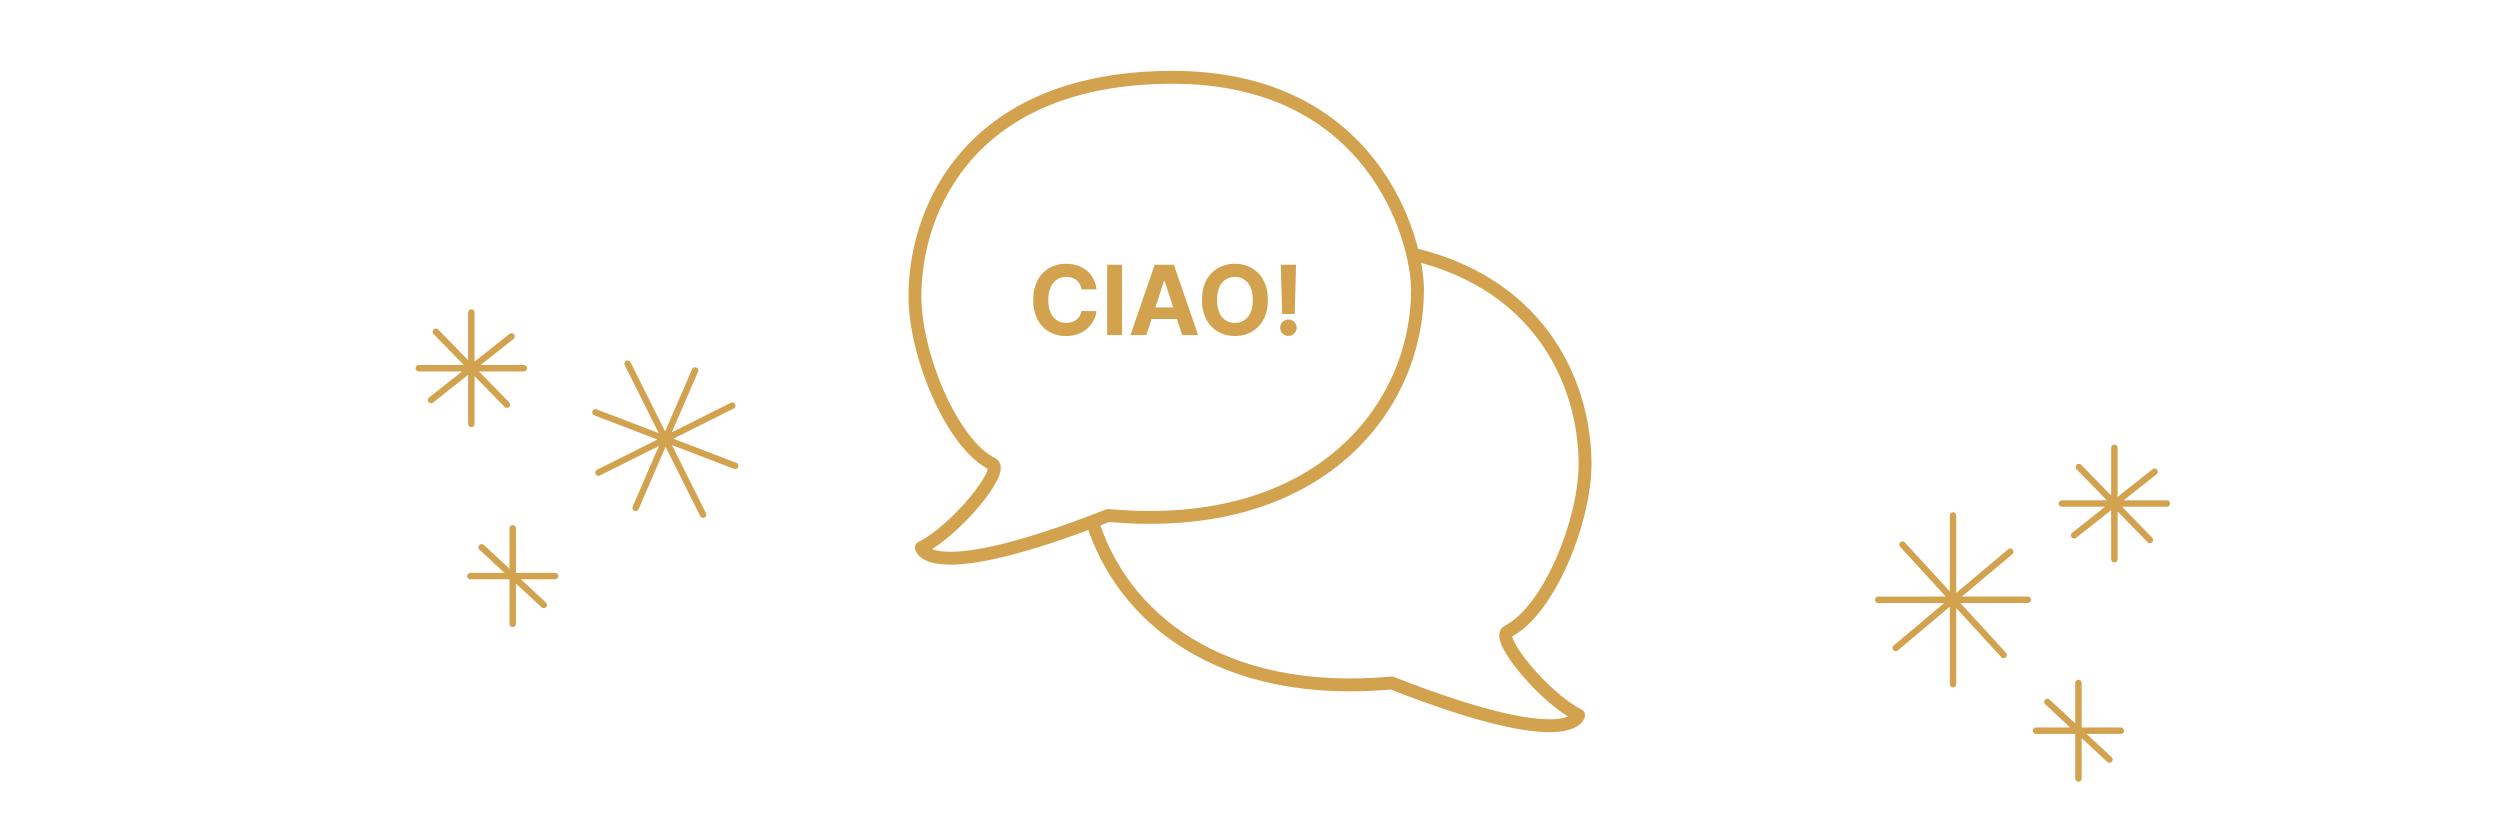 <svg width="776" height="256" viewBox="0 0 776 256" fill="none" xmlns="http://www.w3.org/2000/svg">
  <path stroke="#D2A24F" stroke-linecap="round" stroke-linejoin="round" stroke-width="4" d="M438.87 78.95C479.37 88.7 492 120.55 492 144c0 18-11.35 45.68-24 52-4 2 11.33 20.67 22 26 0 0-2 12-58-10-53.84 4.9-83.72-20.82-92.9-50m-53.1 8c10.67-5.33 26-24 22-26-12.65-6.32-24-34-24-52 0-28 18-68 80-68s76 50 76 66c0 36-30 76-96 70-56 22-58 10-58 10Z"/>
  <path fill="#D2A24F" d="M340.36 89.82h-4.67a4.55 4.55 0 0 0-.52-1.6 4.1 4.1 0 0 0-2.44-1.99 5.46 5.46 0 0 0-1.74-.27c-1.13 0-2.1.28-2.95.85a5.38 5.38 0 0 0-1.95 2.42 9.62 9.62 0 0 0-.69 3.86c0 1.56.23 2.86.7 3.92a5.31 5.31 0 0 0 1.95 2.4c.84.54 1.81.8 2.91.8.62 0 1.2-.07 1.72-.24a4.1 4.1 0 0 0 2.44-1.88c.27-.45.47-.97.57-1.55l4.67.02a8.7 8.7 0 0 1-5.71 7.1c-1.1.43-2.36.64-3.76.64a10.3 10.3 0 0 1-5.22-1.32 9.37 9.37 0 0 1-3.62-3.83 12.84 12.84 0 0 1-1.32-6.06c0-2.38.44-4.4 1.34-6.07a9.35 9.35 0 0 1 3.64-3.82 10.21 10.21 0 0 1 5.18-1.32c1.26 0 2.43.18 3.51.54a9 9 0 0 1 2.9 1.55 8 8 0 0 1 2.04 2.48c.53.98.87 2.1 1.02 3.37Zm7.92-7.64V104h-4.61V82.18h4.61Zm7.56 21.82h-4.95l7.53-21.82h5.95l7.52 21.82h-4.94l-5.47-16.83h-.17L355.84 104Zm-.31-8.58h11.67v3.6h-11.67v-3.6Zm38.01-2.33c0 2.38-.45 4.4-1.35 6.07a9.4 9.4 0 0 1-3.67 3.83 10.35 10.35 0 0 1-5.2 1.3c-1.94 0-3.68-.43-5.22-1.31a9.4 9.4 0 0 1-3.65-3.83 12.67 12.67 0 0 1-1.34-6.06c0-2.38.44-4.4 1.34-6.07a9.33 9.33 0 0 1 3.65-3.82 10.33 10.33 0 0 1 5.22-1.32c1.93 0 3.66.44 5.2 1.32a9.31 9.31 0 0 1 3.67 3.82c.9 1.67 1.35 3.7 1.35 6.07Zm-4.68 0a9.8 9.8 0 0 0-.69-3.9 5.27 5.27 0 0 0-1.93-2.4 5.19 5.19 0 0 0-2.92-.83c-1.11 0-2.08.28-2.92.82a5.34 5.34 0 0 0-1.93 2.41 9.9 9.9 0 0 0-.69 3.9c0 1.54.23 2.84.69 3.9a5.34 5.34 0 0 0 1.93 2.4c.84.55 1.8.83 2.92.83a5.2 5.2 0 0 0 2.92-.82 5.27 5.27 0 0 0 1.93-2.41c.46-1.06.7-2.36.7-3.9Zm13.44-10.9-.42 15.27h-3.9l-.43-15.28h4.75Zm-2.37 22.09c-.7 0-1.3-.25-1.81-.75-.5-.5-.75-1.1-.75-1.81 0-.7.25-1.3.75-1.79.5-.5 1.1-.75 1.81-.75.68 0 1.27.25 1.78.75a2.44 2.44 0 0 1 .4 3.08 2.5 2.5 0 0 1-2.18 1.27Z"/>
  <path stroke="#D2A24F" stroke-linecap="round" stroke-linejoin="round" stroke-miterlimit="1.5" stroke-width="2" d="M656.3 139v34.58M640 156.3h32.6m-28.78 9.86 24.96-19.73m-23.48-1.45 22.02 22.62m-61.1-7.6v52.37M583 186.18l46.44-.02m-41 14.97 35.55-29.89m-33.45-2.19 31.37 34.24"/>
  <g stroke="#D2A24F" stroke-linecap="round" stroke-linejoin="round" stroke-miterlimit="1.5" stroke-width="2" clip-path="url(#a)">
    <path d="m194.82 112.9 23.42 46.84m-32.48-13.04 41.53-20.79m-29.98 31.73L215.74 115m-30.9 13 43.37 16.6"/>
  </g>
  <path stroke="#D2A24F" stroke-linecap="round" stroke-linejoin="round" stroke-miterlimit="1.5" stroke-width="2" d="M645.15 212v29.64M632 226.81h26.29m-22.78-8.92 19.27 17.88M159.15 164v29.64M146 178.81h26.29m-22.78-8.92 19.27 17.88M146.3 97v34.58M130 114.3h32.6m-28.78 9.86 24.96-19.73m-23.48-1.45 22.02 22.62"/>
  <defs>
    <clipPath id="a">
      <path fill="#fff" d="M0 0h60v60H0z" transform="rotate(-26.57 343.11 -290.08)"/>
    </clipPath>
  </defs>
</svg>